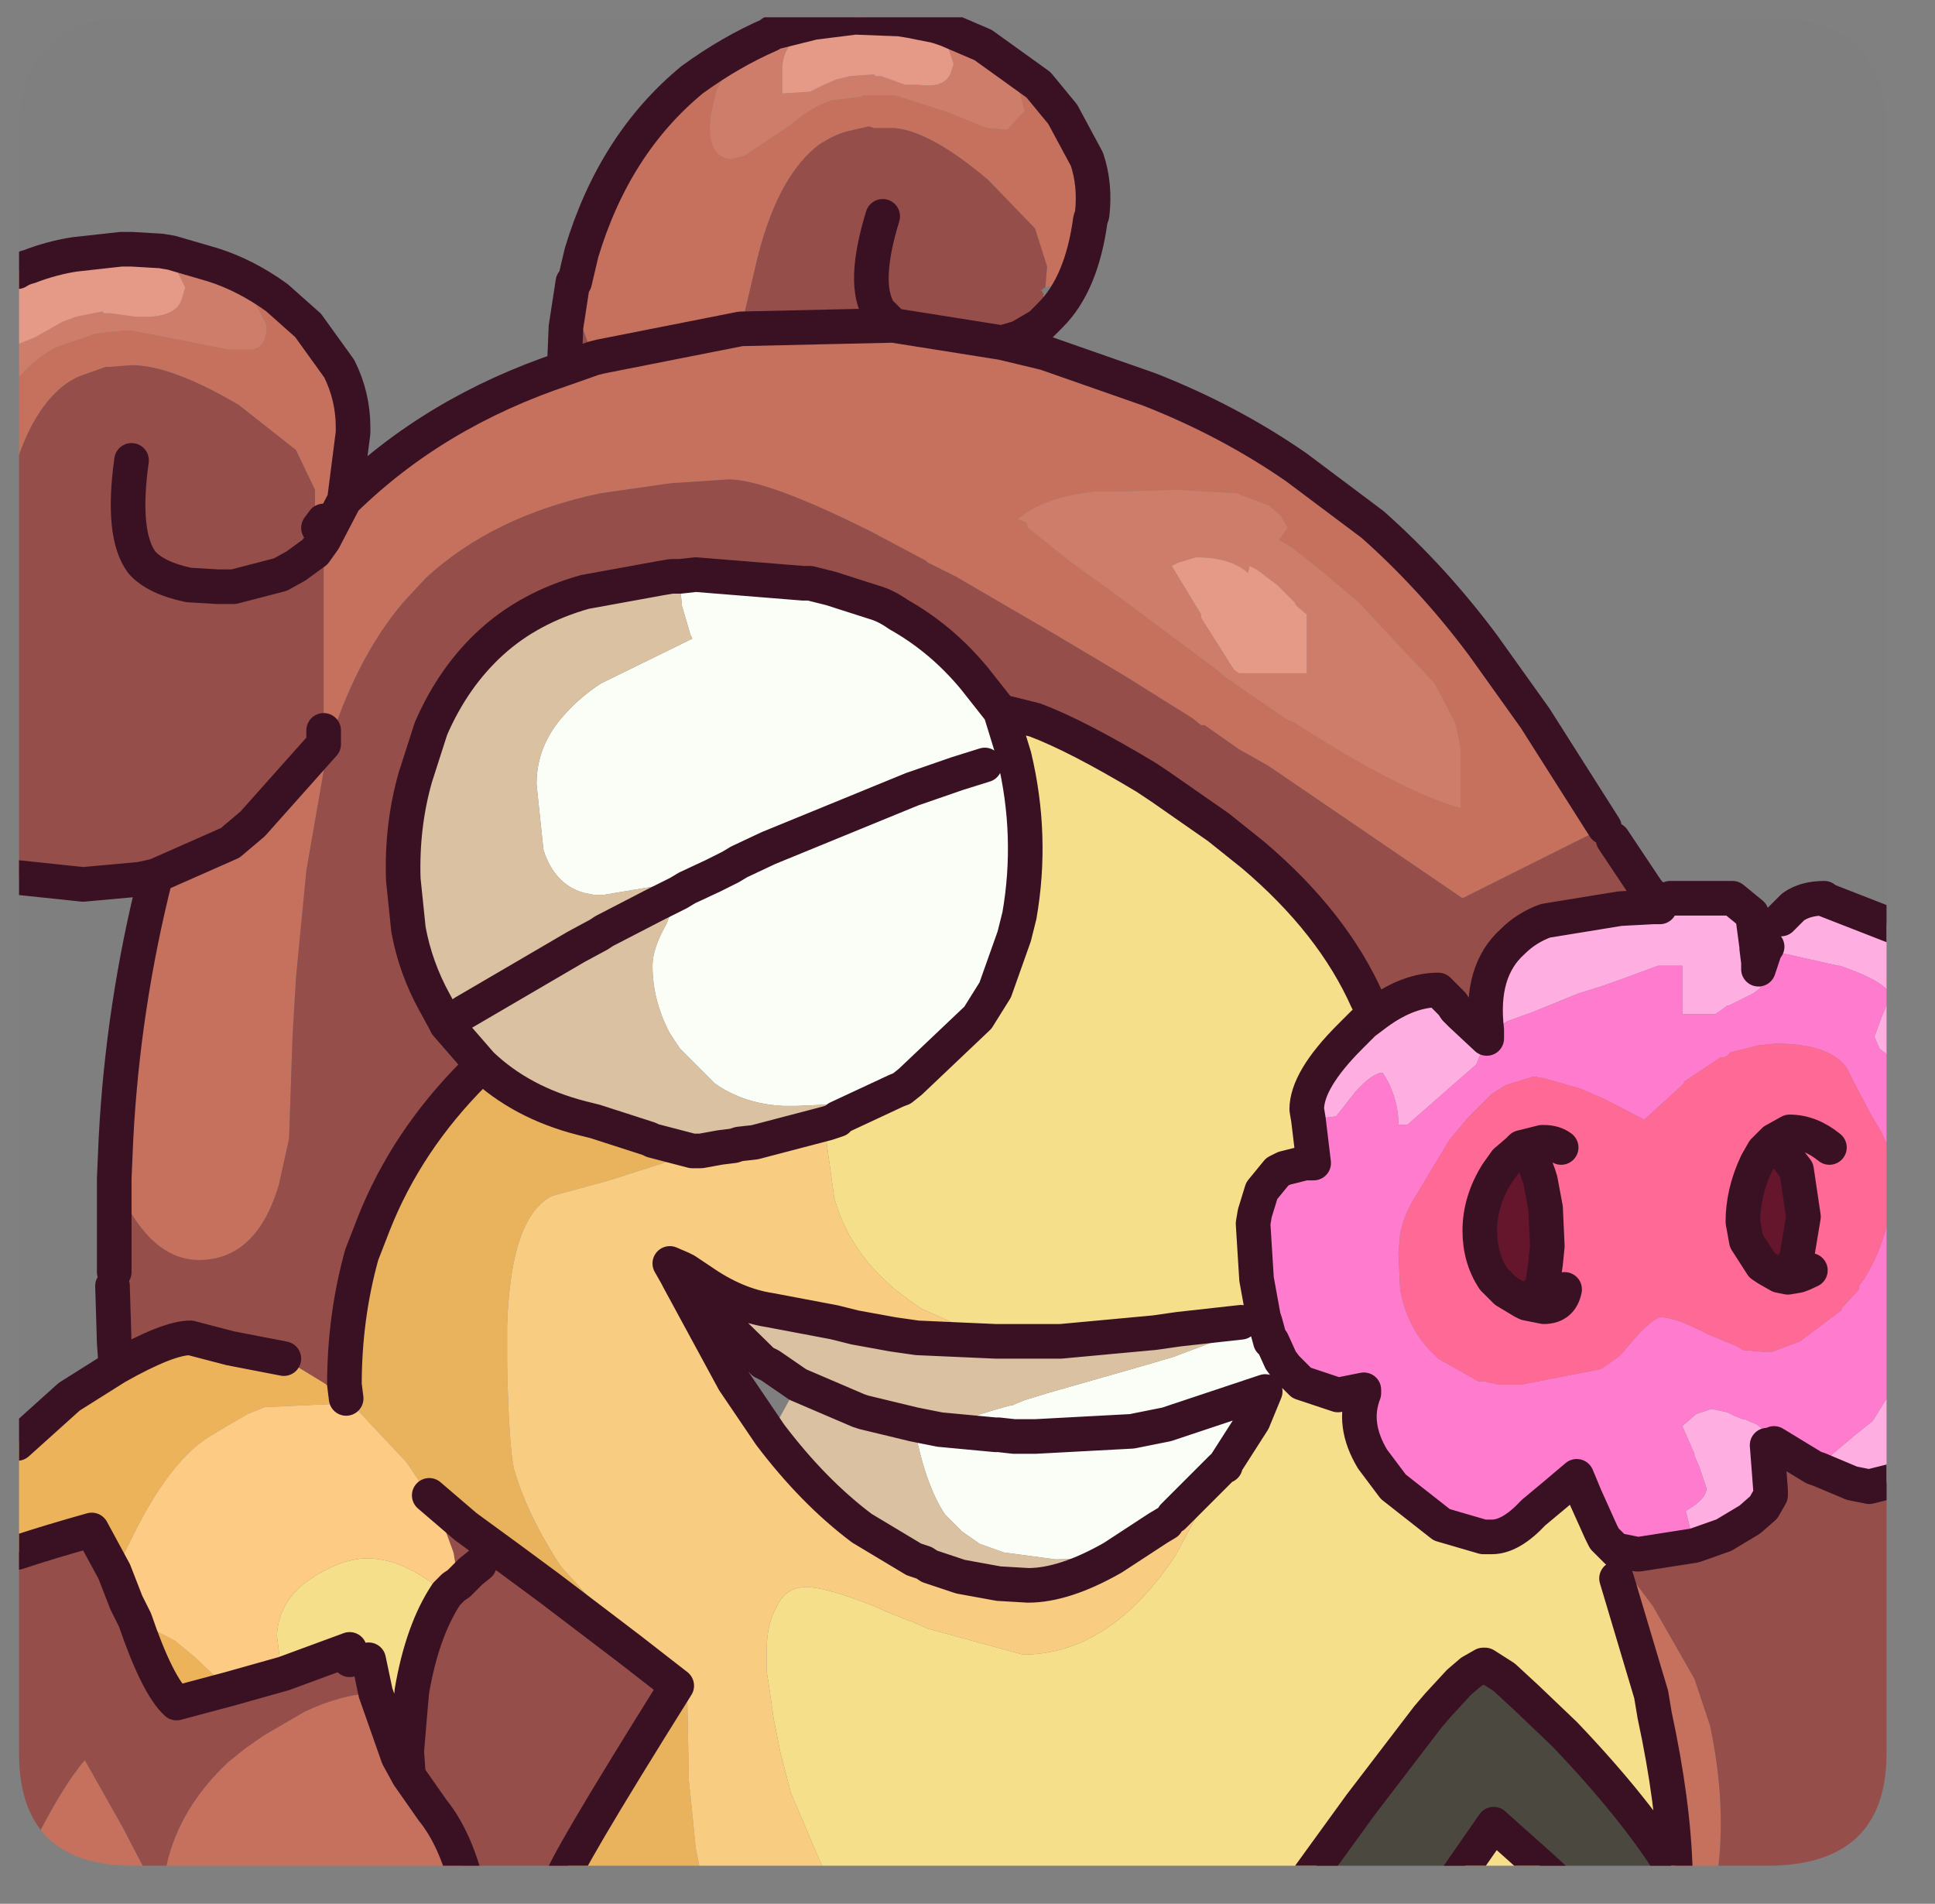 <?xml version="1.0" encoding="UTF-8" standalone="no"?>
<svg xmlns:ffdec="https://www.free-decompiler.com/flash" xmlns:xlink="http://www.w3.org/1999/xlink" ffdec:objectType="frame" height="55.0px" width="55.9px" xmlns="http://www.w3.org/2000/svg">
  <rect width="100%" height="100%" fill="#808080" stroke="none"/>
  <g transform="matrix(1.0, 0.0, 0.0, 1.0, 0.55, 0.5)">
    <clipPath id="clipPath0" transform="matrix(1.0, 0.0, 0.0, 1.0, 0.0, 0.0)">
      <path d="M50.5 0.0 Q53.95 0.0 53.95 3.3 L53.95 50.15 Q53.95 53.4 50.5 53.4 L3.3 53.4 Q0.0 53.4 0.0 50.15 L0.0 3.3 Q0.0 0.0 3.3 0.0 L50.5 0.0" fill="#000000" fill-rule="evenodd" stroke="none"/>
    </clipPath>
    <g clip-path="url(#clipPath0)">
      <use ffdec:characterId="2" height="55.0" transform="matrix(1.0, 0.0, 0.0, 1.0, -0.55, -0.5)" width="55.9" xlink:href="#shape1"/>
    </g>
    <use ffdec:characterId="3" height="53.4" transform="matrix(1.0, 0.0, 0.0, 1.0, 0.0, 0.0)" width="53.95" xlink:href="#shape2"/>
  </g>
  <defs>
    <g id="shape1" transform="matrix(1.0, 0.0, 0.0, 1.0, 0.55, 0.5)">
      <path d="M41.65 21.15 L41.5 20.4 40.9 19.25 38.7 16.9 37.7 16.05 36.75 15.3 36.4 15.1 36.65 14.75 36.45 14.4 36.1 14.1 35.3 13.8 35.2 13.75 33.45 13.65 31.65 13.7 31.1 13.7 Q29.6 13.85 28.85 14.5 L29.1 14.6 29.15 14.75 30.4 15.75 31.65 16.65 34.6 18.85 34.9 19.1 35.05 19.2 35.55 19.55 36.65 20.3 36.8 20.35 Q39.9 22.35 41.65 22.85 L41.65 21.15 M29.65 9.7 L32.65 10.75 Q34.95 11.65 36.9 13.0 L39.1 14.65 Q40.85 16.2 42.3 18.15 L43.8 20.25 45.45 22.85 45.8 23.4 41.7 25.45 36.35 21.8 36.05 21.6 35.25 21.15 34.25 20.45 34.15 20.45 33.9 20.25 31.9 19.0 29.8 17.75 27.05 16.15 26.75 16.0 26.25 15.75 26.2 15.7 24.6 14.85 Q21.6 13.35 20.5 13.35 L19.0 13.45 18.9 13.45 16.8 13.75 Q13.7 14.4 11.75 16.2 L11.1 16.9 Q9.7 18.55 8.9 21.2 L8.3 24.65 8.0 27.75 7.9 29.45 7.8 32.4 7.5 33.75 Q6.85 35.9 5.2 35.9 3.7 35.9 2.75 33.55 L2.8 32.4 Q3.0 28.55 3.95 24.8 L6.1 23.85 6.75 23.3 8.8 21.0 8.8 20.6 8.8 15.45 8.7 15.45 8.55 15.85 8.0 15.85 8.55 15.45 8.55 14.5 8.65 14.75 8.8 14.55 8.8 14.2 8.55 14.25 8.55 13.65 8.0 12.5 6.35 11.2 Q4.4 10.05 3.25 10.05 L2.6 10.1 2.5 10.1 1.8 10.35 Q1.4 10.5 1.05 10.85 0.35 11.55 -0.05 12.8 L-0.05 10.45 0.0 10.4 Q0.5 9.8 1.15 9.5 L2.05 9.2 2.15 9.15 2.55 9.1 3.05 9.05 3.25 9.05 4.8 9.35 6.05 9.6 6.75 9.6 Q7.15 9.5 7.15 8.95 L7.15 8.9 6.75 8.1 6.7 8.0 5.6 7.15 Q6.55 7.45 7.45 8.1 L8.35 8.9 9.25 10.15 Q9.65 10.95 9.65 11.85 L9.65 12.0 9.4 13.95 Q12.0 11.4 15.75 10.15 L16.6 9.85 16.8 9.8 20.85 9.0 16.8 9.8 16.6 9.85 16.25 8.9 15.8 8.95 16.0 7.65 16.05 7.65 16.25 6.8 Q17.2 3.65 19.45 1.8 20.55 1.0 21.7 0.5 L21.8 0.8 Q21.4 0.8 21.05 1.1 20.45 1.5 20.15 2.1 L20.0 2.75 Q19.8 4.0 20.55 4.1 L20.95 4.0 22.3 3.1 Q22.8 2.65 23.45 2.4 L24.3 2.3 24.4 2.25 24.8 2.25 25.25 2.25 25.45 2.3 26.85 2.75 27.95 3.2 28.55 3.25 29.05 2.7 28.8 1.8 28.75 1.75 27.85 0.8 29.45 1.95 30.15 2.8 30.85 4.1 Q31.1 4.85 31.0 5.7 L30.95 5.85 Q30.7 7.7 29.8 8.6 L29.75 8.9 29.6 8.9 29.4 9.3 28.9 9.25 29.5 8.9 29.6 8.0 29.8 8.6 29.95 7.75 29.9 7.75 29.65 7.8 29.7 7.2 29.35 6.1 28.0 4.7 Q26.35 3.3 25.3 3.2 L24.7 3.2 24.55 3.15 23.9 3.3 Q23.55 3.4 23.15 3.65 21.85 4.6 21.25 7.3 L20.85 9.0 25.25 8.9 28.4 9.4 29.65 9.7 M49.05 54.0 L47.85 54.0 47.85 53.9 47.85 53.6 Q47.8 51.6 47.25 49.05 L47.15 48.45 46.15 45.1 46.25 44.65 46.4 44.85 46.75 45.3 47.2 45.9 47.4 46.25 48.4 48.0 48.85 49.35 Q49.35 51.7 49.05 53.75 L49.05 53.85 49.05 54.0 M12.95 54.0 L4.2 54.0 4.2 53.7 Q4.5 51.85 6.05 50.4 L6.55 50.0 7.05 49.65 8.25 48.95 Q9.3 48.45 10.3 48.4 L10.95 50.25 11.25 50.8 11.95 51.8 Q12.6 52.6 12.95 54.0 M3.9 54.0 L-0.05 54.0 -0.05 53.75 0.1 53.45 0.35 52.9 Q1.25 51.1 1.9 50.35 L3.0 52.3 3.65 53.55 3.9 54.0 M29.8 8.6 L29.5 8.9 29.8 8.6 M9.4 13.95 L8.8 15.1 8.55 15.45 8.8 15.1 9.4 13.95" fill="#c6715d" fill-rule="evenodd" stroke="none"/>
      <path d="M41.65 21.15 L41.65 22.85 Q39.9 22.35 36.8 20.35 L36.65 20.3 35.55 19.55 35.05 19.2 34.9 19.1 34.6 18.85 31.65 16.65 30.4 15.75 29.15 14.75 29.1 14.6 28.85 14.5 Q29.6 13.85 31.1 13.7 L31.65 13.7 33.45 13.65 35.2 13.75 35.3 13.8 36.1 14.1 36.45 14.4 36.65 14.75 36.4 15.1 36.75 15.3 37.7 16.05 38.7 16.9 40.9 19.25 41.5 20.4 41.65 21.15 M54.85 41.85 L54.85 42.9 54.75 42.6 54.5 42.15 54.85 41.85 M-0.05 10.45 L-0.05 9.45 0.45 9.25 0.9 9.0 1.25 8.8 1.65 8.65 2.4 8.5 2.45 8.55 2.65 8.55 3.35 8.65 3.8 8.65 Q4.55 8.6 4.7 8.15 L4.8 7.8 4.6 7.4 4.35 6.95 4.4 6.8 5.6 7.15 6.7 8.0 6.75 8.1 7.15 8.9 7.15 8.95 Q7.15 9.5 6.75 9.6 L6.05 9.6 4.8 9.35 3.25 9.05 3.05 9.05 2.55 9.1 2.15 9.15 2.05 9.2 1.15 9.5 Q0.5 9.8 0.0 10.4 L-0.05 10.45 M21.7 0.5 L21.75 0.45 21.8 0.8 22.4 0.7 Q22.1 0.9 22.05 1.4 L22.05 2.2 22.85 2.15 23.25 1.95 23.6 1.8 24.0 1.7 24.7 1.65 24.75 1.7 24.9 1.7 25.6 1.95 26.0 1.95 Q26.7 2.05 26.9 1.65 L27.0 1.35 26.85 0.9 26.75 0.5 26.8 0.35 27.85 0.8 28.75 1.75 28.8 1.8 29.05 2.7 28.55 3.25 27.95 3.2 26.85 2.75 25.45 2.3 25.25 2.25 24.8 2.25 24.4 2.25 24.3 2.3 23.45 2.4 Q22.8 2.65 22.3 3.1 L20.95 4.0 20.55 4.1 Q19.8 4.0 20.0 2.75 L20.15 2.1 Q20.45 1.5 21.05 1.1 21.4 0.8 21.8 0.8 L21.7 0.5 M36.9 17.0 L36.85 16.9 36.35 16.4 35.75 15.95 35.55 15.85 35.5 16.05 Q35.0 15.6 34.0 15.6 L33.5 15.75 33.3 15.85 34.15 17.25 34.15 17.35 35.1 18.85 35.25 18.95 37.2 18.95 37.2 17.25 36.9 17.0" fill="#cf7d6a" fill-rule="evenodd" stroke="none"/>
      <path d="M45.8 23.4 L46.05 23.75 47.05 25.25 47.25 25.45 47.2 25.7 46.25 25.75 44.1 26.1 Q43.55 26.3 43.15 26.7 42.2 27.55 42.4 29.25 L42.4 29.5 41.65 28.8 41.5 28.65 41.4 28.5 41.0 28.1 Q40.15 28.1 39.25 28.75 L38.95 28.4 Q37.95 26.15 35.65 24.2 L34.65 23.4 33.0 22.25 32.55 21.95 Q30.55 20.75 29.35 20.3 L28.35 20.05 27.6 19.1 Q26.65 17.95 25.4 17.25 25.05 17.0 24.7 16.9 L23.45 16.5 22.85 16.35 22.65 16.35 19.55 16.1 19.1 16.15 18.85 16.15 18.55 16.2 16.35 16.6 Q14.75 17.05 13.65 18.05 12.55 19.05 11.9 20.55 L11.45 21.95 Q11.05 23.35 11.1 24.9 L11.25 26.35 Q11.45 27.45 12.0 28.45 L12.3 29.0 12.35 29.1 13.35 30.25 13.15 30.5 Q11.2 32.45 10.25 34.85 L9.9 35.75 Q9.4 37.55 9.4 39.5 L9.45 39.9 9.3 39.8 8.8 39.45 7.65 38.75 6.1 38.45 4.95 38.15 Q4.3 38.15 2.8 39.0 L2.75 38.3 2.7 36.65 2.75 36.25 2.75 33.55 Q3.7 35.9 5.2 35.9 6.85 35.9 7.5 33.75 L7.8 32.4 7.9 29.45 8.0 27.75 8.3 24.65 8.9 21.2 Q9.7 18.55 11.1 16.9 L11.75 16.2 Q13.7 14.4 16.8 13.75 L18.9 13.45 19.0 13.45 20.5 13.35 Q21.6 13.35 24.6 14.85 L26.2 15.7 26.25 15.75 26.75 16.0 27.05 16.15 29.8 17.75 31.9 19.0 33.9 20.25 34.15 20.45 34.25 20.45 35.25 21.15 36.05 21.6 36.35 21.8 41.7 25.45 45.8 23.4 M54.85 42.9 L54.85 54.0 49.05 54.0 49.05 53.85 49.05 53.75 Q49.35 51.7 48.85 49.35 L48.4 48.0 47.4 46.25 47.2 45.9 46.75 45.3 46.4 44.85 46.25 44.65 46.25 44.3 46.75 44.4 46.8 44.4 48.4 44.15 49.25 43.85 50.0 43.4 50.4 43.05 50.6 42.7 50.6 42.55 50.5 41.25 50.7 41.2 51.85 41.9 52.0 41.95 52.95 42.35 53.45 42.45 54.25 42.25 54.5 42.15 54.75 42.6 54.85 42.9 M15.65 54.0 L12.95 54.0 Q12.6 52.6 11.95 51.8 L11.25 50.8 11.2 50.1 11.3 48.9 11.35 48.35 Q11.65 46.6 12.35 45.55 L12.55 45.35 12.7 45.25 12.55 44.35 12.2 43.4 11.85 42.7 12.9 43.6 14.2 44.55 15.35 45.4 17.65 47.15 19.0 48.2 Q15.65 53.55 15.65 53.9 L15.65 54.0 M4.2 54.0 L3.9 54.0 3.65 53.55 3.0 52.3 1.9 50.35 Q1.25 51.1 0.35 52.9 L0.1 53.45 -0.05 53.75 -0.05 44.35 Q0.85 44.05 2.1 43.7 L2.75 44.9 3.1 45.8 3.35 46.3 Q4.0 48.2 4.55 48.7 L6.05 48.3 7.65 47.85 9.55 47.15 9.55 47.45 10.1 47.45 10.3 48.4 Q9.3 48.45 8.25 48.95 L7.05 49.65 6.55 50.0 6.05 50.4 Q4.5 51.85 4.2 53.7 L4.2 54.0 M3.95 24.8 L3.5 24.9 1.85 25.05 -0.05 24.85 -0.05 12.8 Q0.35 11.55 1.05 10.85 1.4 10.5 1.8 10.35 L2.5 10.1 2.6 10.1 3.25 10.05 Q4.4 10.05 6.35 11.2 L8.0 12.5 8.55 13.65 8.55 14.25 8.45 14.35 8.45 14.4 8.55 14.5 8.55 15.45 8.0 15.85 8.55 15.85 8.7 15.45 8.8 15.45 8.8 20.6 8.8 21.0 6.75 23.3 6.1 23.85 3.95 24.8 M15.75 10.15 L15.8 8.95 16.25 8.9 16.6 9.85 15.75 10.15 M29.75 8.9 L29.65 9.7 28.4 9.4 25.25 8.9 20.85 9.0 21.25 7.3 Q21.85 4.6 23.15 3.65 23.55 3.4 23.9 3.3 L24.55 3.15 24.7 3.2 25.3 3.2 Q26.35 3.3 28.0 4.7 L29.35 6.1 29.7 7.2 29.65 7.8 29.5 7.9 29.55 7.9 29.6 8.0 29.5 8.9 28.9 9.25 29.4 9.3 29.6 8.9 29.75 8.9 M24.95 5.75 Q24.35 7.7 24.85 8.5 L25.25 8.9 24.85 8.5 Q24.35 7.7 24.95 5.75 M28.4 9.4 L28.9 9.25 28.4 9.4 M3.25 12.8 Q2.95 14.95 3.55 15.75 3.95 16.2 4.9 16.4 L5.75 16.45 6.2 16.45 7.55 16.1 8.0 15.85 7.55 16.1 6.2 16.45 5.75 16.45 4.9 16.4 Q3.95 16.2 3.55 15.75 2.95 14.95 3.25 12.8 M13.3 44.7 L13.05 44.9 12.7 45.25 13.05 44.9 13.3 44.7" fill="#964e49" fill-rule="evenodd" stroke="none"/>
      <path d="M47.2 25.7 L47.4 25.7 47.7 25.45 49.5 25.45 50.05 25.9 50.1 26.1 50.2 26.85 50.2 26.9 50.25 27.3 50.25 27.5 50.3 28.05 50.1 28.2 49.7 28.4 49.4 28.55 49.35 28.55 49.15 28.7 49.0 28.8 48.05 28.8 48.05 27.4 47.35 27.4 46.4 27.75 45.7 28.0 45.05 28.2 43.7 28.75 43.0 29.0 42.6 29.25 42.4 29.25 Q42.2 27.55 43.15 26.7 43.55 26.3 44.1 26.1 L46.25 25.75 47.2 25.7 M50.45 26.9 L50.5 26.85 50.9 26.05 51.25 25.7 Q51.6 25.45 52.15 25.45 L52.2 25.5 54.25 26.3 54.4 26.4 54.85 26.6 54.85 30.3 54.5 30.15 54.2 30.05 54.05 30.0 53.95 29.95 53.75 29.8 53.6 29.45 53.8 28.9 54.05 28.3 Q54.05 27.9 52.6 27.4 L52.55 27.4 50.55 26.95 50.45 26.9 M54.85 37.1 L54.85 41.85 54.5 42.15 54.25 42.25 53.45 42.45 52.95 42.35 52.0 41.95 52.1 41.75 53.05 40.95 53.55 40.55 54.45 39.1 54.4 38.95 54.15 37.5 Q54.15 37.25 54.85 37.1 M42.4 29.5 L42.1 30.25 40.1 32.0 39.85 32.0 Q39.85 31.2 39.4 30.5 L39.3 30.5 Q39.0 30.6 38.6 31.05 L38.05 31.75 37.25 31.85 37.2 31.55 Q37.2 30.7 38.45 29.45 L38.85 29.05 39.25 28.75 Q40.15 28.1 41.0 28.1 L41.4 28.5 41.5 28.65 41.65 28.8 42.4 29.5 M48.4 44.15 L48.15 43.15 Q48.75 42.8 48.75 42.5 L48.55 41.9 48.4 41.55 48.4 41.5 48.05 40.7 48.45 40.35 48.9 40.2 49.35 40.3 49.55 40.4 49.8 40.5 49.85 40.5 50.2 40.65 50.45 40.85 50.7 41.2 50.5 41.25 50.6 42.55 50.6 42.7 50.4 43.05 50.0 43.4 49.25 43.85 48.4 44.15" fill="#ffafe2" fill-rule="evenodd" stroke="none"/>
      <path d="M50.25 27.5 L50.45 26.9 50.55 26.95 52.55 27.4 52.6 27.4 Q54.05 27.9 54.05 28.3 L53.8 28.9 53.6 29.45 53.75 29.8 53.95 29.95 54.05 30.0 54.2 30.05 54.5 30.15 54.85 30.3 54.85 37.1 Q54.15 37.25 54.15 37.5 L54.4 38.95 54.45 39.1 53.55 40.55 53.05 40.95 52.1 41.75 52.0 41.95 51.85 41.9 50.7 41.2 50.45 40.85 50.2 40.65 49.85 40.5 49.8 40.5 49.55 40.4 49.35 40.3 48.9 40.2 48.45 40.35 48.05 40.7 48.4 41.5 48.4 41.55 48.55 41.9 48.75 42.5 Q48.75 42.8 48.15 43.15 L48.4 44.15 46.8 44.4 46.75 44.4 46.25 44.3 46.15 44.3 45.8 43.95 45.7 43.75 45.25 42.75 45.0 42.15 44.35 42.7 43.75 43.2 Q43.1 43.9 42.55 43.9 L42.3 43.9 41.1 43.55 39.7 42.45 39.1 41.65 Q38.5 40.65 38.85 39.75 L38.85 39.65 38.1 39.8 37.05 39.45 36.75 39.15 36.65 39.05 36.6 39.0 36.45 38.8 36.2 38.25 36.15 38.25 36.0 37.7 35.95 37.55 35.75 36.45 35.65 34.85 35.7 34.55 35.9 33.9 36.35 33.35 36.55 33.25 37.15 33.1 37.4 33.1 37.25 31.85 38.05 31.75 38.6 31.05 Q39.0 30.6 39.3 30.5 L39.4 30.5 Q39.85 31.2 39.85 32.0 L40.1 32.0 42.1 30.25 42.4 29.5 42.4 29.25 42.6 29.25 43.0 29.0 43.7 28.75 45.05 28.2 45.7 28.0 46.4 27.75 47.35 27.4 48.05 27.4 48.05 28.8 49.0 28.8 49.15 28.7 49.35 28.55 49.4 28.55 49.7 28.4 50.1 28.2 50.3 28.05 50.25 27.5 M52.8 30.35 Q52.3 29.65 50.75 29.65 L50.25 29.7 49.45 29.9 49.35 30.0 49.25 30.05 49.15 30.05 49.0 30.15 48.1 30.75 48.1 30.8 46.95 31.85 45.8 31.25 45.1 30.95 44.05 30.65 43.75 30.6 42.95 30.85 42.55 31.1 42.5 31.15 41.85 31.8 41.35 32.4 41.25 32.55 40.35 34.05 Q40.0 34.6 39.9 35.15 L39.85 35.7 39.9 36.75 Q40.1 37.85 40.8 38.55 L41.0 38.75 42.15 39.4 42.3 39.4 42.75 39.5 42.95 39.5 43.4 39.5 45.7 39.05 46.2 38.7 46.35 38.55 Q46.95 37.8 47.3 37.6 L47.4 37.55 Q47.85 37.55 48.8 38.05 L49.65 38.4 49.8 38.5 50.35 38.55 50.5 38.55 50.65 38.55 51.45 38.25 52.65 37.35 52.65 37.3 53.15 36.75 53.15 36.65 53.3 36.45 Q54.15 35.1 54.15 33.25 L54.15 33.0 53.8 32.2 53.5 31.7 53.0 30.75 52.8 30.35" fill="#ff7bcf" fill-rule="evenodd" stroke="none"/>
      <path d="M52.8 30.35 L53.0 30.75 53.5 31.7 53.8 32.2 54.15 33.0 54.15 33.25 Q54.15 35.1 53.3 36.45 L53.15 36.65 53.15 36.75 52.65 37.3 52.65 37.35 51.45 38.25 50.65 38.55 50.5 38.55 50.35 38.55 49.8 38.5 49.65 38.4 48.8 38.05 Q47.85 37.55 47.4 37.55 L47.3 37.6 Q46.95 37.8 46.35 38.55 L46.2 38.7 45.7 39.05 43.4 39.5 42.95 39.5 42.75 39.5 42.3 39.4 42.15 39.4 41.0 38.75 40.8 38.55 Q40.1 37.85 39.9 36.75 L39.85 35.7 39.9 35.15 Q40.0 34.6 40.35 34.05 L41.25 32.55 41.35 32.4 41.85 31.8 42.5 31.15 42.55 31.1 42.95 30.85 43.75 30.6 44.05 30.65 45.1 30.95 45.8 31.25 46.95 31.85 48.1 30.8 48.1 30.75 49.0 30.15 49.15 30.05 49.25 30.05 49.35 30.0 49.45 29.9 50.25 29.7 50.75 29.65 Q52.3 29.65 52.8 30.35 M50.7 32.45 L51.15 32.2 Q51.75 32.2 52.3 32.65 51.75 32.2 51.15 32.2 L50.7 32.45 50.4 32.75 50.2 33.1 Q49.8 33.95 49.8 34.8 L49.9 35.35 50.35 36.05 50.5 36.15 50.85 36.35 51.15 36.2 51.35 35.85 51.55 34.65 51.35 33.3 50.7 32.45 M51.75 36.2 Q51.55 36.3 51.4 36.35 L51.1 36.4 50.85 36.35 51.1 36.4 51.4 36.35 Q51.55 36.3 51.75 36.2 M43.3 32.75 L42.95 33.05 42.7 33.4 Q42.2 34.2 42.2 35.05 42.2 35.85 42.6 36.45 L42.75 36.6 42.85 36.7 42.95 36.8 43.45 37.1 43.55 37.15 44.0 36.7 44.1 36.0 44.15 35.5 44.1 34.4 43.95 33.6 Q43.75 32.9 43.4 32.65 L43.3 32.75 M43.4 32.65 L44.0 32.5 44.05 32.5 Q44.35 32.5 44.55 32.65 44.35 32.5 44.05 32.5 L44.0 32.5 43.4 32.65 M44.65 36.75 Q44.55 37.25 44.05 37.25 L43.55 37.15 44.05 37.25 Q44.55 37.25 44.65 36.75" fill="#ff6a96" fill-rule="evenodd" stroke="none"/>
      <path d="M50.7 32.45 L51.35 33.3 51.55 34.65 51.35 35.85 51.15 36.2 50.85 36.35 50.5 36.15 50.35 36.05 49.9 35.35 49.8 34.8 Q49.8 33.95 50.2 33.1 L50.4 32.75 50.7 32.45 M43.3 32.75 L43.4 32.65 Q43.75 32.9 43.95 33.6 L44.1 34.4 44.15 35.5 44.1 36.0 44.0 36.7 43.55 37.15 43.45 37.1 42.95 36.8 42.85 36.7 42.75 36.6 42.6 36.45 Q42.2 35.85 42.2 35.05 42.2 34.2 42.7 33.4 L42.95 33.05 43.3 32.75" fill="#66162c" fill-rule="evenodd" stroke="none"/>
      <path d="M44.6 54.0 L41.35 54.0 42.6 52.2 44.0 53.45 44.6 54.0 M37.1 54.0 L23.45 54.0 22.3 51.3 22.0 50.15 21.8 49.15 21.65 48.1 21.6 47.8 21.6 47.15 Q21.6 46.4 21.9 45.9 22.15 45.35 22.75 45.35 23.3 45.35 24.7 45.9 L25.15 46.1 25.65 46.3 25.8 46.35 26.25 46.55 29.0 47.3 Q31.5 47.3 33.4 44.45 L34.75 41.95 34.85 41.85 34.85 41.8 35.65 40.55 36.0 39.7 36.65 39.05 36.75 39.15 37.05 39.45 38.1 39.8 38.85 39.65 38.85 39.75 Q38.5 40.65 39.1 41.65 L39.7 42.45 41.1 43.55 42.3 43.9 42.55 43.9 Q43.1 43.9 43.75 43.2 L44.35 42.7 45.0 42.15 45.25 42.75 45.7 43.75 45.8 43.95 46.15 44.3 46.25 44.3 46.25 44.65 46.15 45.1 47.15 48.45 47.25 49.05 Q47.8 51.6 47.85 53.6 46.75 51.8 44.65 49.6 L43.55 48.55 42.9 47.95 42.35 47.6 42.3 47.6 41.95 47.8 41.6 48.1 41.0 48.75 40.7 49.1 38.75 51.65 37.3 53.65 37.1 54.0 M37.25 31.85 L37.4 33.1 37.15 33.1 36.55 33.25 36.35 33.35 35.9 33.9 35.7 34.55 35.65 34.85 35.75 36.45 35.95 37.55 35.3 37.7 33.5 37.9 32.8 38.0 30.1 38.25 29.35 38.25 29.15 38.25 28.85 38.25 28.8 38.25 28.2 38.25 26.05 37.3 25.5 36.9 Q24.0 35.75 23.55 34.1 L23.3 32.3 23.35 31.95 23.65 31.85 23.65 31.8 25.15 31.1 Q25.35 31.0 25.5 30.95 L25.75 30.75 27.7 28.9 28.2 28.1 28.75 26.55 28.9 25.95 Q29.3 23.65 28.75 21.35 L28.35 20.05 29.35 20.3 Q30.55 20.75 32.55 21.95 L33.0 22.25 34.65 23.4 35.65 24.2 Q37.95 26.15 38.95 28.4 L39.25 28.75 38.85 29.05 38.45 29.45 Q37.2 30.7 37.2 31.55 L37.25 31.85 M7.65 47.85 L7.55 47.55 7.45 46.75 Q7.5 45.65 8.6 45.0 9.6 44.4 10.4 44.55 11.25 44.65 12.35 45.55 11.65 46.6 11.35 48.35 L11.3 48.9 11.2 50.1 10.95 50.25 10.3 48.4 10.1 47.45 9.55 47.45 9.55 47.15 7.65 47.85" fill="#f7e08b" fill-rule="evenodd" stroke="none"/>
      <path d="M47.85 54.0 L44.6 54.0 44.0 53.45 42.6 52.2 41.35 54.0 37.1 54.0 37.3 53.65 38.75 51.65 40.7 49.1 41.0 48.75 41.6 48.1 41.95 47.8 42.3 47.6 42.35 47.6 42.9 47.95 43.55 48.55 44.65 49.6 Q46.75 51.8 47.85 53.6 L47.85 53.9 47.85 54.0" fill="#4b483f" fill-rule="evenodd" stroke="none"/>
      <path d="M-0.05 9.45 L-0.05 7.35 Q0.1 7.25 0.3 7.2 0.95 6.95 1.6 6.85 L2.95 6.7 3.25 6.7 4.1 6.75 4.4 6.8 4.35 6.95 4.6 7.4 4.8 7.8 4.7 8.15 Q4.55 8.6 3.8 8.65 L3.35 8.65 2.65 8.55 2.45 8.55 2.4 8.5 1.65 8.65 1.25 8.8 0.9 9.0 0.45 9.25 -0.05 9.45 M21.75 0.45 L22.95 0.15 24.15 0.0 25.45 0.05 25.75 0.1 26.5 0.25 26.8 0.35 26.75 0.5 26.85 0.9 27.0 1.35 26.9 1.65 Q26.7 2.05 26.0 1.95 L25.6 1.95 24.9 1.7 24.75 1.7 24.7 1.65 24.0 1.7 23.6 1.8 23.25 1.95 22.85 2.15 22.05 2.2 22.05 1.4 Q22.1 0.9 22.4 0.7 L21.8 0.8 21.75 0.45 M36.9 17.0 L37.2 17.25 37.2 18.95 35.25 18.95 35.1 18.85 34.15 17.35 34.15 17.25 33.3 15.85 33.5 15.75 34.0 15.6 Q35.0 15.6 35.5 16.05 L35.55 15.85 35.75 15.95 36.35 16.4 36.85 16.9 36.9 17.0" fill="#e69a88" fill-rule="evenodd" stroke="none"/>
      <path d="M36.0 37.7 L36.15 38.25 36.2 38.25 36.45 38.8 36.6 39.0 36.65 39.05 36.0 39.7 33.15 40.65 32.15 40.85 29.35 41.0 29.25 41.0 28.75 41.0 28.3 40.95 28.2 40.95 26.6 40.8 28.2 40.95 28.3 40.95 28.75 41.0 29.25 41.0 29.35 41.0 32.15 40.85 33.15 40.65 36.0 39.7 35.65 40.55 34.85 41.8 34.85 41.85 34.75 41.9 33.35 43.3 33.15 43.5 32.9 43.65 31.6 44.5 29.95 44.55 28.45 44.35 27.75 44.1 27.25 43.75 26.95 43.45 26.75 43.25 Q26.25 42.5 25.95 41.15 L25.95 41.1 25.85 40.65 26.6 40.8 Q27.35 40.45 28.65 40.1 L28.7 40.1 28.8 40.05 29.05 39.95 29.7 39.75 30.4 39.55 32.5 38.95 33.35 38.7 36.0 37.7 M19.1 16.15 L19.55 16.1 22.65 16.35 22.85 16.35 23.45 16.5 24.7 16.9 Q25.05 17.0 25.4 17.25 26.65 17.95 27.6 19.1 L28.35 20.05 28.75 21.35 Q29.3 23.65 28.9 25.95 L28.75 26.55 28.2 28.1 27.7 28.9 25.75 30.75 25.65 30.8 25.05 31.0 23.75 31.35 23.6 31.4 22.45 31.45 22.1 31.45 Q20.95 31.4 20.1 30.8 L19.1 29.8 18.8 29.35 Q18.3 28.4 18.3 27.4 18.3 26.9 18.7 26.2 L19.05 25.3 18.95 24.9 18.4 25.1 16.9 25.35 16.7 25.35 16.6 25.35 16.35 25.3 Q15.55 25.1 15.2 24.2 L15.15 24.05 14.95 22.15 Q14.95 21.0 15.8 20.1 16.2 19.65 16.8 19.25 L19.45 17.95 19.4 17.85 19.15 17.0 19.1 16.45 19.1 16.15 M19.05 25.3 L19.3 25.15 20.05 24.8 20.55 24.55 20.8 24.4 21.65 24.0 25.8 22.3 27.1 21.85 27.9 21.6 27.1 21.85 25.8 22.3 21.65 24.0 20.8 24.4 20.55 24.55 20.05 24.8 19.3 25.15 19.05 25.3" fill="#fcfff8" fill-rule="evenodd" stroke="none"/>
      <path d="M35.95 37.55 L36.0 37.7 33.35 38.7 32.5 38.95 30.4 39.55 29.7 39.75 29.05 39.95 28.8 40.05 28.7 40.1 28.65 40.1 Q27.35 40.45 26.6 40.8 L25.85 40.65 25.95 41.1 25.95 41.15 Q26.25 42.5 26.75 43.25 L26.95 43.45 27.25 43.75 27.75 44.1 28.45 44.35 29.95 44.55 31.6 44.5 Q30.2 45.3 29.15 45.3 L28.3 45.25 27.2 45.05 26.3 44.75 26.15 44.65 25.85 44.55 24.35 43.65 Q22.95 42.6 21.7 40.95 L22.5 39.5 21.7 38.95 21.5 38.85 19.05 36.45 19.0 36.35 18.8 36.0 19.15 36.15 19.2 36.2 19.25 36.2 19.7 36.5 Q20.7 37.2 21.7 37.35 L23.55 37.7 24.15 37.85 25.25 38.05 25.95 38.15 28.2 38.25 28.8 38.25 28.85 38.25 29.15 38.25 29.35 38.25 30.1 38.25 32.8 38.0 33.5 37.9 35.3 37.7 35.95 37.55 M19.05 25.3 L18.7 26.2 Q18.3 26.9 18.3 27.4 18.3 28.4 18.8 29.35 L19.1 29.8 20.1 30.8 Q20.95 31.4 22.1 31.45 L22.45 31.45 23.6 31.4 23.75 31.35 25.05 31.0 25.65 30.8 25.75 30.75 25.5 30.95 Q25.35 31.0 25.15 31.1 L23.65 31.8 23.65 31.85 23.35 31.95 21.25 32.5 20.8 32.55 20.65 32.6 20.25 32.65 19.7 32.75 19.45 32.75 18.3 32.45 18.2 32.4 16.65 31.9 16.25 31.8 Q14.5 31.35 13.35 30.25 L12.35 29.1 12.3 29.0 12.0 28.45 Q11.45 27.45 11.25 26.35 L11.1 24.9 Q11.05 23.35 11.45 21.95 L11.9 20.55 Q12.55 19.05 13.65 18.05 14.75 17.05 16.35 16.6 L18.55 16.2 18.85 16.15 19.1 16.15 19.1 16.45 19.15 17.0 19.4 17.85 19.45 17.95 16.8 19.25 Q16.2 19.65 15.8 20.1 14.95 21.0 14.95 22.15 L15.15 24.05 15.2 24.2 Q15.55 25.1 16.35 25.3 L16.6 25.35 16.7 25.35 16.9 25.35 18.4 25.1 18.95 24.9 19.05 25.3 18.35 25.65 16.9 26.4 16.75 26.5 16.1 26.85 12.85 28.75 16.1 26.85 16.75 26.5 16.9 26.4 18.35 25.65 19.05 25.3 M25.85 40.65 L24.4 40.3 24.25 40.25 22.5 39.5 24.25 40.25 24.4 40.3 25.85 40.65" fill="#dac2a2" fill-rule="evenodd" stroke="none"/>
      <path d="M19.8 54.0 L15.65 54.0 15.65 53.9 Q15.65 53.55 19.0 48.2 L19.3 48.3 19.35 50.95 19.4 51.4 19.55 52.9 19.7 53.65 19.8 54.0 M13.35 30.25 Q14.5 31.35 16.25 31.8 L16.65 31.9 18.2 32.4 18.3 32.45 19.45 32.75 19.7 32.75 17.05 33.6 15.4 34.05 Q14.2 34.65 14.1 37.8 L14.1 38.4 14.1 38.95 Q14.15 41.25 14.3 41.95 14.7 43.3 15.65 44.75 L17.6 46.9 17.65 47.15 15.35 45.4 14.2 44.55 12.9 43.6 11.85 42.7 11.7 42.5 11.2 41.75 9.65 40.1 9.45 39.9 9.4 39.5 Q9.4 37.55 9.9 35.75 L10.25 34.85 Q11.2 32.45 13.15 30.5 L13.35 30.25" fill="#eab45e" fill-rule="evenodd" stroke="none"/>
      <path d="M23.45 54.0 L19.8 54.0 19.7 53.65 19.55 52.9 19.4 51.4 19.35 50.95 19.3 48.3 19.0 48.2 17.65 47.15 17.6 46.9 15.65 44.75 Q14.7 43.3 14.3 41.95 14.15 41.25 14.1 38.95 L14.1 38.4 14.1 37.8 Q14.2 34.65 15.4 34.05 L17.05 33.6 19.7 32.75 20.25 32.65 20.65 32.6 20.8 32.55 21.25 32.5 23.35 31.95 23.3 32.3 23.55 34.1 Q24.0 35.75 25.5 36.9 L26.05 37.3 28.2 38.25 25.95 38.15 25.25 38.05 24.15 37.85 23.55 37.7 21.7 37.35 Q20.7 37.2 19.7 36.5 L19.25 36.2 19.2 36.2 19.15 36.15 18.8 36.0 19.0 36.35 19.05 36.45 20.65 39.4 21.7 40.95 Q22.95 42.6 24.35 43.65 L25.85 44.55 26.15 44.65 26.3 44.75 27.2 45.05 28.3 45.25 29.15 45.3 Q30.2 45.3 31.6 44.5 L32.9 43.65 33.15 43.5 33.35 43.3 34.75 41.9 34.85 41.85 34.75 41.95 33.4 44.45 Q31.5 47.3 29.0 47.3 L26.25 46.55 25.8 46.35 25.65 46.3 25.15 46.1 24.7 45.9 Q23.3 45.35 22.75 45.35 22.15 45.35 21.9 45.9 21.6 46.4 21.6 47.15 L21.6 47.8 21.65 48.1 21.8 49.15 22.0 50.15 22.3 51.3 23.45 54.0" fill="#f9cd82" fill-rule="evenodd" stroke="none"/>
      <path d="M-0.05 44.35 L-0.05 41.2 1.45 39.85 2.8 39.0 Q4.3 38.15 4.95 38.15 L6.1 38.45 7.65 38.75 8.8 39.45 9.3 39.8 9.45 39.9 9.65 40.1 9.5 40.1 9.3 40.05 7.1 40.15 6.6 40.35 6.35 40.5 6.0 40.7 5.5 41.0 Q4.45 41.65 3.45 43.55 L2.85 44.75 2.75 44.9 2.1 43.7 Q0.85 44.05 -0.05 44.35 M3.35 46.3 L4.5 46.9 5.05 47.35 5.95 48.2 6.05 48.3 4.55 48.7 Q4.0 48.2 3.35 46.3" fill="#edb45a" fill-rule="evenodd" stroke="none"/>
      <path d="M2.75 44.9 L2.85 44.75 3.45 43.55 Q4.45 41.65 5.5 41.0 L6.0 40.7 6.35 40.5 6.6 40.35 7.1 40.15 9.3 40.05 9.5 40.1 9.65 40.1 11.2 41.75 11.7 42.5 11.85 42.7 12.2 43.4 12.55 44.35 12.7 45.25 12.55 45.35 12.35 45.55 Q11.25 44.65 10.4 44.55 9.6 44.4 8.6 45.0 7.5 45.65 7.45 46.75 L7.55 47.55 7.65 47.85 6.05 48.3 5.95 48.2 5.05 47.35 4.5 46.9 3.35 46.3 3.1 45.8 2.75 44.9 M10.95 50.25 L11.2 50.1 11.25 50.8 10.95 50.25" fill="#fecc84" fill-rule="evenodd" stroke="none"/>
      <path d="M29.65 9.7 L32.65 10.75 Q34.95 11.65 36.9 13.0 L39.1 14.65 Q40.85 16.2 42.3 18.15 L43.8 20.25 45.45 22.85 45.8 23.4 M46.05 23.75 L47.05 25.25 47.25 25.45 M47.2 25.7 L47.4 25.7 M47.7 25.45 L49.5 25.45 50.05 25.9 50.1 26.1 50.2 26.85 M50.2 26.9 L50.25 27.3 50.25 27.5 50.45 26.9 50.5 26.85 M50.9 26.05 L51.25 25.7 Q51.6 25.45 52.15 25.45 L52.2 25.5 54.25 26.3 54.4 26.4 54.85 26.6 M-0.05 41.2 L1.45 39.85 2.8 39.0 2.75 38.3 2.7 36.65 M2.75 36.25 L2.75 33.55 2.8 32.4 Q3.0 28.55 3.95 24.8 L3.5 24.9 1.85 25.05 -0.05 24.85 M-0.05 7.35 Q0.1 7.25 0.3 7.2 0.95 6.95 1.6 6.85 L2.95 6.7 3.25 6.7 4.1 6.75 4.4 6.8 5.6 7.15 Q6.55 7.45 7.45 8.1 L8.35 8.9 9.25 10.15 Q9.65 10.95 9.65 11.85 L9.65 12.0 9.4 13.95 Q12.0 11.4 15.75 10.15 L15.8 8.95 16.0 7.65 16.05 7.65 16.25 6.8 Q17.2 3.65 19.45 1.8 20.55 1.0 21.7 0.5 L21.75 0.45 22.95 0.15 24.15 0.0 25.45 0.05 25.75 0.1 26.5 0.25 26.8 0.35 27.85 0.8 29.45 1.95 30.15 2.8 30.85 4.1 Q31.1 4.85 31.0 5.7 L30.95 5.85 Q30.7 7.7 29.8 8.6 L29.5 8.9 28.9 9.25 28.4 9.4 25.25 8.9 20.85 9.0 16.8 9.8 16.6 9.85 15.75 10.15 M29.65 9.7 L28.4 9.4 M52.3 32.65 Q51.75 32.2 51.15 32.2 L50.7 32.45 51.35 33.3 51.55 34.65 51.35 35.85 51.15 36.2 50.85 36.35 51.1 36.4 51.4 36.35 Q51.55 36.3 51.75 36.2 M42.4 29.25 L42.4 29.5 41.65 28.8 41.5 28.65 41.4 28.5 41.0 28.1 Q40.15 28.1 39.25 28.75 L38.85 29.05 38.45 29.45 Q37.2 30.7 37.2 31.55 L37.25 31.85 37.4 33.1 37.15 33.1 36.55 33.25 36.35 33.35 35.9 33.9 35.7 34.55 35.65 34.85 35.75 36.45 35.95 37.55 36.0 37.7 36.15 38.25 M36.2 38.25 L36.45 38.8 36.6 39.0 36.65 39.05 36.75 39.15 37.05 39.45 38.1 39.8 38.85 39.65 38.85 39.75 Q38.5 40.65 39.1 41.65 L39.7 42.45 41.1 43.55 42.3 43.9 42.55 43.9 Q43.1 43.9 43.75 43.2 L44.35 42.7 45.0 42.15 45.25 42.75 45.7 43.75 45.8 43.95 46.15 44.3 46.25 44.3 46.75 44.4 46.8 44.4 48.4 44.15 49.25 43.85 50.0 43.4 50.4 43.05 50.6 42.7 50.6 42.55 50.5 41.25 M50.7 41.2 L51.85 41.9 52.0 41.95 52.95 42.35 53.45 42.45 54.25 42.25 54.5 42.15 54.85 41.85 M42.4 29.25 Q42.2 27.55 43.15 26.7 43.55 26.3 44.1 26.1 L46.25 25.75 47.2 25.7 M43.3 32.75 L42.95 33.05 42.7 33.4 Q42.2 34.2 42.2 35.05 42.2 35.85 42.6 36.45 L42.75 36.6 42.85 36.7 42.95 36.8 43.45 37.1 43.55 37.15 44.0 36.7 44.1 36.0 44.15 35.5 44.1 34.4 43.95 33.6 Q43.75 32.9 43.4 32.65 L43.3 32.75 M44.55 32.65 Q44.35 32.5 44.05 32.5 L44.0 32.5 43.4 32.65 M50.7 32.45 L50.4 32.75 50.2 33.1 Q49.8 33.95 49.8 34.8 L49.9 35.35 50.35 36.05 50.5 36.15 50.85 36.35 M43.55 37.15 L44.05 37.25 Q44.55 37.25 44.65 36.75 M47.85 53.6 Q46.75 51.8 44.65 49.6 L43.55 48.55 42.9 47.95 42.35 47.6 42.3 47.6 41.95 47.8 41.6 48.1 41.0 48.75 40.7 49.1 38.75 51.65 37.3 53.65 37.1 54.0 M46.15 45.1 L47.15 48.45 47.25 49.05 Q47.8 51.6 47.85 53.6 L47.85 53.9 47.85 54.0 M25.25 8.9 L24.85 8.5 Q24.35 7.7 24.95 5.75 M19.1 16.15 L19.55 16.1 22.65 16.35 22.85 16.35 23.45 16.5 24.7 16.9 Q25.05 17.0 25.4 17.25 26.65 17.95 27.6 19.1 L28.35 20.05 29.35 20.3 Q30.55 20.75 32.55 21.95 L33.0 22.25 34.65 23.4 35.65 24.2 Q37.95 26.15 38.95 28.4 M27.9 21.6 L27.1 21.85 25.8 22.3 21.65 24.0 20.8 24.4 20.55 24.55 20.05 24.8 19.3 25.15 19.05 25.3 18.35 25.65 16.9 26.4 16.75 26.5 16.1 26.85 12.85 28.75 M25.75 30.75 L27.7 28.9 28.2 28.1 28.75 26.55 28.9 25.95 Q29.3 23.65 28.75 21.35 L28.35 20.05 M8.8 14.55 L8.65 14.75 M8.55 15.45 L8.8 15.1 9.4 13.95 M8.0 15.85 L7.55 16.1 6.2 16.45 5.75 16.45 4.9 16.4 Q3.95 16.2 3.55 15.75 2.95 14.95 3.25 12.8 M8.0 15.85 L8.55 15.45 M3.95 24.8 L6.1 23.85 6.75 23.3 8.8 21.0 8.8 20.6 M19.1 16.15 L18.85 16.15 18.55 16.2 16.35 16.6 Q14.75 17.05 13.65 18.05 12.55 19.05 11.9 20.55 L11.45 21.95 Q11.05 23.35 11.1 24.9 L11.25 26.35 Q11.45 27.45 12.0 28.45 L12.3 29.0 12.35 29.1 13.35 30.25 Q14.5 31.35 16.25 31.8 L16.65 31.9 18.2 32.4 18.3 32.45 19.45 32.75 19.7 32.75 20.25 32.65 20.65 32.6 20.8 32.55 21.25 32.5 23.35 31.95 23.65 31.85 23.65 31.8 25.15 31.1 Q25.35 31.0 25.5 30.95 L25.75 30.75 M19.05 36.45 L19.0 36.35 18.8 36.0 19.15 36.15 19.2 36.2 19.25 36.2 19.7 36.5 Q20.7 37.2 21.7 37.35 L23.55 37.7 24.15 37.85 25.25 38.05 25.95 38.15 28.2 38.25 28.8 38.25 28.85 38.25 29.15 38.25 29.35 38.25 30.1 38.25 32.8 38.0 33.5 37.9 35.3 37.7 M9.45 39.9 L9.4 39.5 Q9.4 37.55 9.9 35.75 L10.25 34.85 Q11.2 32.45 13.15 30.5 M7.65 38.75 L6.1 38.45 4.95 38.15 Q4.3 38.15 2.8 39.0 M-0.05 44.35 Q0.85 44.05 2.1 43.7 L2.75 44.9 3.1 45.8 3.35 46.3 Q4.0 48.2 4.55 48.7 L6.05 48.3 7.65 47.85 9.55 47.15 9.55 47.45 M12.35 45.55 L12.55 45.35 12.7 45.25 13.05 44.9 13.3 44.7 M10.1 47.45 L10.3 48.4 10.95 50.25 11.25 50.8 11.2 50.1 11.3 48.9 11.35 48.35 Q11.65 46.6 12.35 45.55 M11.85 42.7 L12.9 43.6 14.2 44.55 15.35 45.4 17.65 47.15 19.0 48.2 Q15.65 53.55 15.65 53.9 L15.65 54.0 M26.6 40.8 L28.2 40.95 28.3 40.95 28.75 41.0 29.25 41.0 29.35 41.0 32.15 40.85 33.15 40.65 36.0 39.7 35.65 40.55 34.85 41.8 34.85 41.85 34.75 41.9 33.35 43.3 M26.6 40.8 L25.85 40.65 24.4 40.3 24.25 40.25 22.5 39.5 21.7 38.95 21.5 38.85 19.05 36.45 20.65 39.4 21.7 40.95 Q22.95 42.6 24.35 43.65 L25.85 44.55 26.15 44.65 26.3 44.75 27.2 45.05 28.3 45.25 29.15 45.3 Q30.2 45.3 31.6 44.5 L32.9 43.65 33.15 43.5 M12.95 54.0 Q12.6 52.6 11.95 51.8 L11.25 50.8 M41.35 54.0 L42.6 52.2 44.0 53.45 44.6 54.0" fill="none" stroke="#3a1123" stroke-linecap="round" stroke-linejoin="round" stroke-width="1.0"/>
    </g>
    <g id="shape2" transform="matrix(1.0, 0.0, 0.0, 1.0, 0.0, 0.0)">
      <path d="M50.5 0.0 Q53.95 0.0 53.95 3.3 L53.95 50.15 Q53.95 53.4 50.5 53.4 L3.3 53.4 Q0.0 53.4 0.0 50.15 L0.0 3.3 Q0.0 0.0 3.3 0.0 L50.5 0.0" fill="#000000" fill-opacity="0.004" fill-rule="evenodd" stroke="none"/>
    </g>
  </defs>
</svg>
